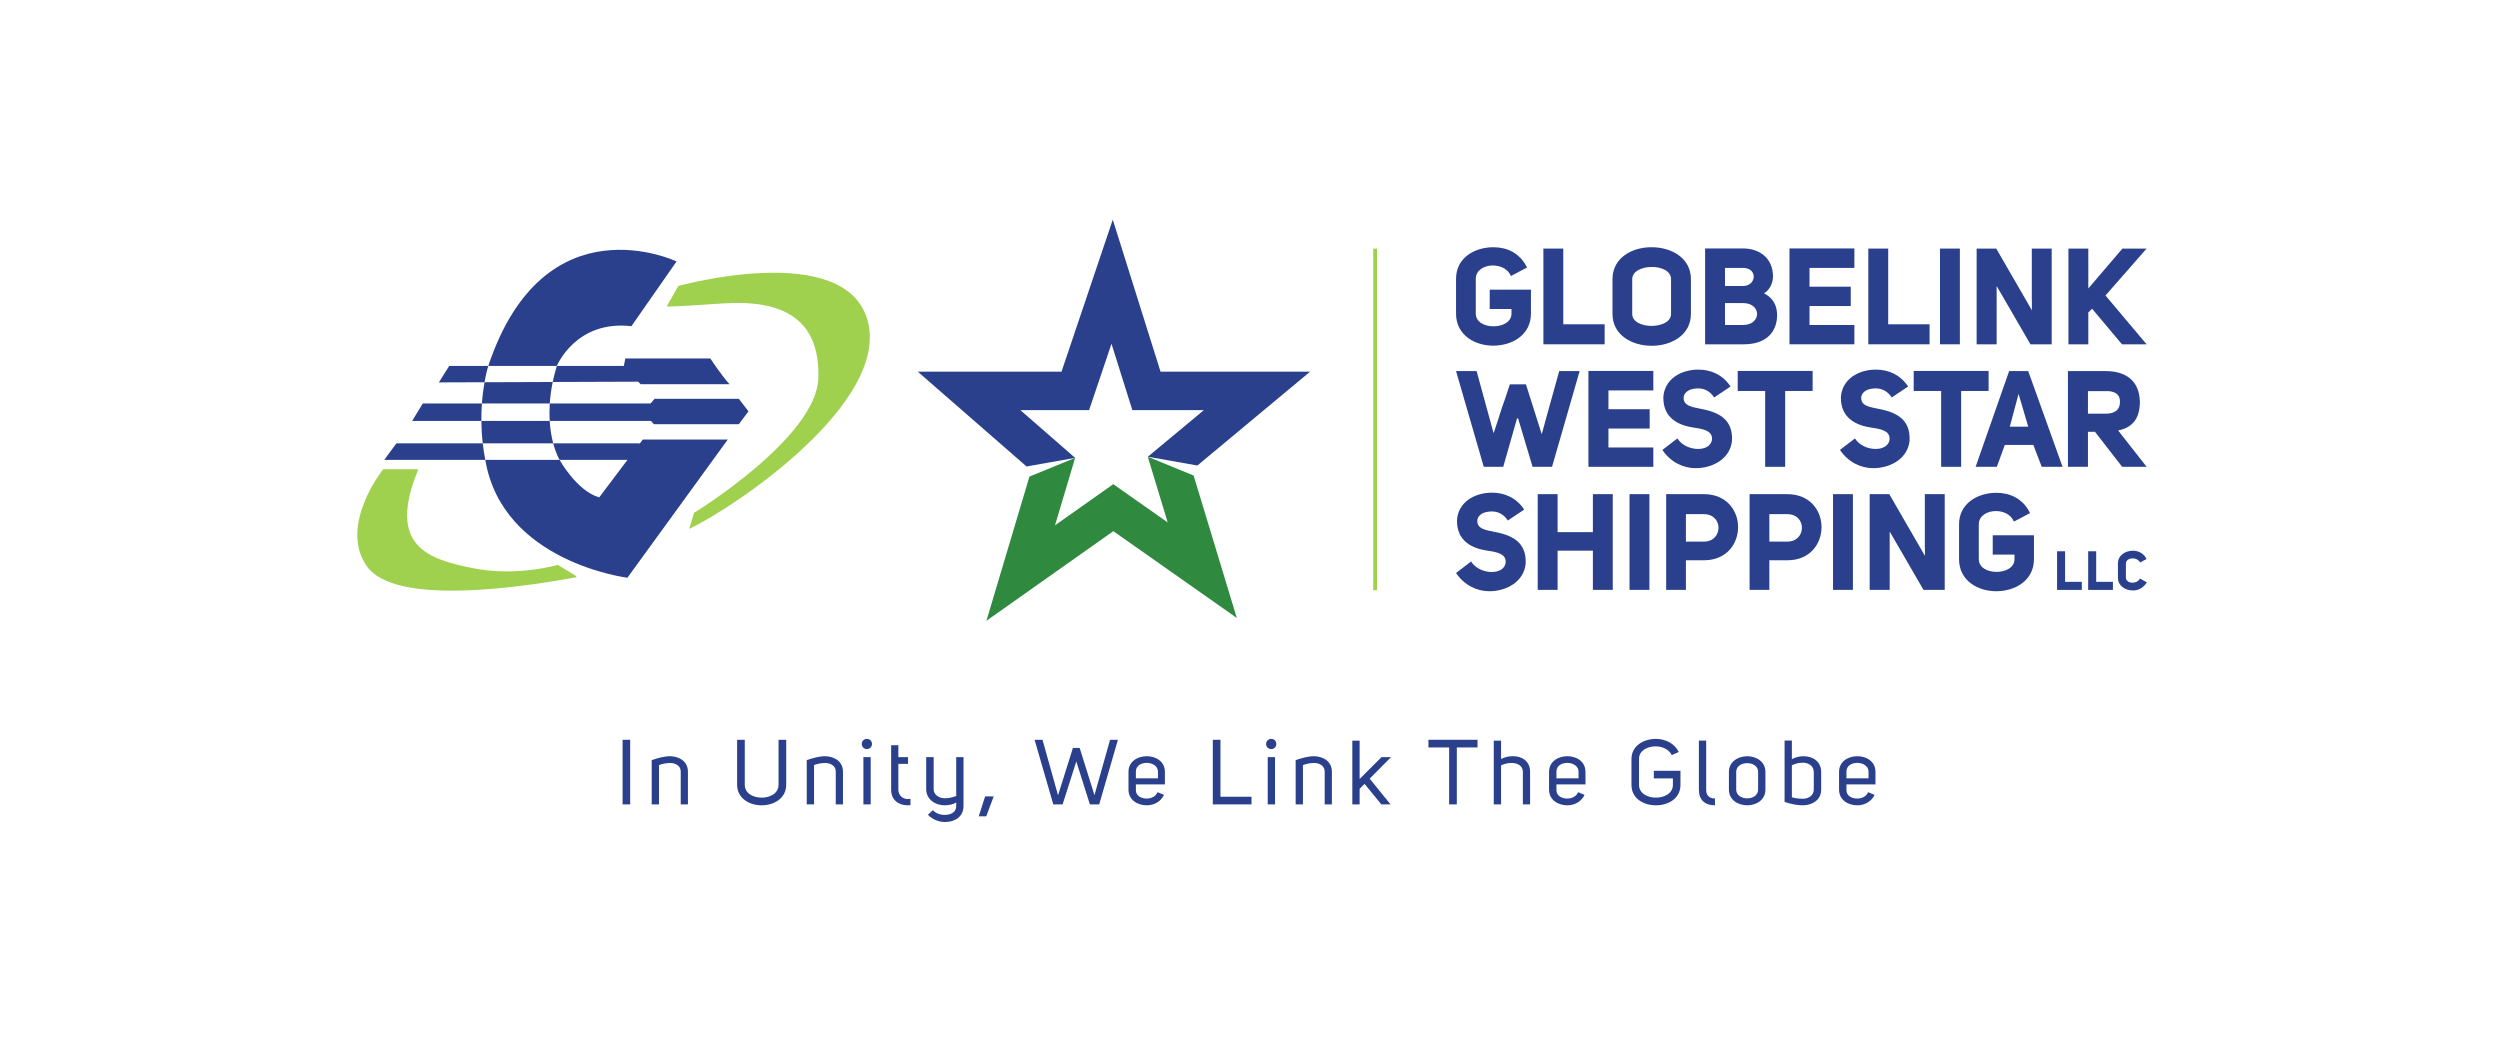 <svg width="600" height="250" viewBox="0 0 600 250" fill="none" xmlns="http://www.w3.org/2000/svg">
<g clip-path="url(#clip0_778_9)">
<mask id="mask0_778_9" style="mask-type:luminance" maskUnits="userSpaceOnUse" x="48" y="12" width="505" height="226">
<path d="M48 12H553V238H48V12Z" fill="white"/>
</mask>
<g mask="url(#mask0_778_9)">
<path d="M160.027 73.507L162.799 68.634C162.799 68.634 203.044 57.461 208.253 77.035C213.461 96.61 176.829 121.478 165.404 126.938L166.58 123.074C166.58 123.074 195.985 105.095 196.406 90.729C196.826 76.363 187.668 71.826 173.301 72.834C158.934 73.843 160.027 73.507 160.027 73.507Z" fill="#9FD04E"/>
<path d="M138.304 138.261L133.86 135.566C133.86 135.566 124.024 138.48 113.532 136.367C103.041 134.254 92.622 131.267 100.418 112.616H91.966C91.966 112.616 81.256 125.949 87.959 135.784C94.662 145.62 125.408 140.884 138.304 138.553" fill="#9FD04E"/>
<path d="M151.533 78.292L162.373 62.751C162.373 62.751 130.636 47.6 117.183 87.826H133.639C133.639 87.826 138.211 76.725 151.533 78.292Z" fill="#2A408C"/>
<path d="M134.299 110.373C134.299 110.373 138.413 117.829 143.812 119.372L154.268 105.488H174.666L150.583 138.654C150.583 138.654 120.585 134.969 116.471 110.373H134.299Z" fill="#2A408C"/>
<path d="M115.858 106.406H132.775C132.395 104.978 132.059 103.177 131.928 101.032H115.53C115.544 102.719 115.642 104.519 115.858 106.406Z" fill="#2A408C"/>
<path d="M132.654 91.678L116.285 91.737C116.039 93.131 115.802 94.852 115.66 96.832H131.946C132.053 95.24 132.273 93.523 132.654 91.678Z" fill="#2A408C"/>
<path d="M153.754 92.204H175.094C173.381 90.405 170.467 86.034 170.467 86.034H150.068L149.726 87.826H133.639C133.233 89.163 132.909 90.448 132.654 91.677L153.154 91.604L153.754 92.204Z" fill="#2A408C"/>
<path d="M107.815 87.826L105.329 91.775L116.286 91.736C116.722 89.265 117.183 87.826 117.183 87.826H107.815Z" fill="#2A408C"/>
<path d="M177.323 95.719H157.096L156.154 96.832H131.946C131.845 98.351 131.849 99.754 131.927 101.032H156.239L156.925 101.804H177.323L179.637 98.718L177.323 95.719Z" fill="#2A408C"/>
<path d="M115.659 96.832H101.473L98.902 101.031H115.529C115.517 99.536 115.567 98.127 115.659 96.832Z" fill="#2A408C"/>
<path d="M152.125 110.373L153.577 106.406H132.775C133.467 109.001 134.299 110.373 134.299 110.373H152.125Z" fill="#2A408C"/>
<path d="M92.216 110.373H116.472C116.204 109.016 116.006 107.692 115.859 106.406H95.13L92.216 110.373Z" fill="#2A408C"/>
<path d="M330.484 141.654H329.571V59.673H330.484V141.654Z" fill="#9FD04E"/>
<path d="M362.626 66.246C361.88 64.494 360.062 63.715 358.278 63.715C356.201 63.715 354.189 64.851 354.189 66.895V75.267C354.189 77.311 356.298 78.317 358.44 78.317C360.582 78.317 362.756 77.311 362.756 75.267V74.164H357.531V69.523H367.429V75.267C367.429 80.362 362.951 82.925 358.472 82.958C353.961 82.99 349.451 80.427 349.451 75.267V66.895C349.451 61.865 353.929 59.334 358.408 59.334C361.523 59.334 364.736 60.599 366.488 64.202L362.626 66.246Z" fill="#2A408C"/>
<path d="M370.415 59.659H375.185V77.831H385.115V82.634H370.415V59.659Z" fill="#2A408C"/>
<path d="M391.736 75.332C391.736 77.279 394.073 78.22 396.409 78.22C398.746 78.188 401.05 77.246 401.05 75.332V66.992C401.05 65.013 398.714 64.039 396.377 64.072C394.073 64.072 391.736 65.078 391.736 66.992V75.332ZM386.998 66.992C386.998 61.865 391.704 59.301 396.409 59.334C401.115 59.334 405.821 61.897 405.821 66.992V75.332C405.821 80.427 401.115 82.99 396.409 82.99C391.704 82.99 386.998 80.459 386.998 75.332V66.992Z" fill="#2A408C"/>
<path d="M418.314 77.993C422.793 77.993 422.857 72.736 418.314 72.736H413.998V77.993H418.314ZM418.314 68.647C421.559 68.647 421.949 64.299 418.314 64.299H413.998V68.647H418.314ZM423.345 70.399C426.2 71.795 426.752 74.488 426.427 76.792C426.005 79.875 423.766 82.633 418.477 82.633H409.228V59.626H418.314C422.273 59.626 425.518 61.93 425.518 66.376C425.518 67.674 424.902 69.523 423.345 70.399Z" fill="#2A408C"/>
<path d="M434.281 68.81H444.179V73.45H434.281V77.993H445.054V82.634H429.478V59.627H445.054V64.299H434.281V68.81Z" fill="#2A408C"/>
<path d="M448.398 59.659H453.169V77.831H463.099V82.634H448.398V59.659Z" fill="#2A408C"/>
<path d="M470.368 82.634H465.598V59.659H470.368V82.634Z" fill="#2A408C"/>
<path d="M509.375 59.659H515.184L505.318 70.919L515.184 82.634H509.278L502.106 74.1L501.197 74.975V82.634H496.427V59.659H501.197V69.232L509.375 59.659Z" fill="#2A408C"/>
<path d="M353.053 134.756C355.129 138.065 361.166 138.13 361.361 134.918C361.458 132.938 359.316 132.484 356.947 132.16C353.345 131.608 349.613 129.921 349.678 124.858C349.937 120.51 353.929 118.239 358.051 118.239C361.036 118.239 363.892 119.406 365.807 122.295L361.88 124.924C360.906 123.431 359.543 122.749 358.051 122.749C356.233 122.749 354.643 123.431 354.546 125.021V125.053C354.578 126.935 356.493 127.195 358.505 127.617C362.496 128.363 366.39 129.823 366.164 135.243C365.774 139.558 361.62 141.895 357.434 141.895C354.448 141.895 351.398 140.435 349.451 137.514L353.053 134.756Z" fill="#2A408C"/>
<path d="M373.822 141.57H369.051V118.596H373.822V127.714H382.292V118.596H387.062V141.57H382.292V132.16H373.822V141.57Z" fill="#2A408C"/>
<path d="M395.858 141.57H391.087V118.596H395.858V141.57Z" fill="#2A408C"/>
<path d="M408.935 129.986C413.575 129.986 413.641 123.398 408.935 123.398H404.619V129.986H408.935ZM399.881 118.596H408.935C419.936 118.628 419.806 134.464 408.967 134.464H404.619V141.57H399.881V118.596Z" fill="#2A408C"/>
<path d="M428.959 129.986C433.599 129.986 433.664 123.398 428.959 123.398H424.643V129.986H428.959ZM419.905 118.596H428.959C439.96 118.628 439.83 134.464 428.991 134.464H424.643V141.57H419.905V118.596Z" fill="#2A408C"/>
<path d="M444.698 141.57H439.927V118.596H444.698V141.57Z" fill="#2A408C"/>
<path d="M483.348 125.183C482.601 123.431 480.784 122.652 478.999 122.652C476.922 122.652 474.91 123.788 474.91 125.832V134.204C474.91 136.249 477.019 137.254 479.161 137.254C481.303 137.254 483.477 136.249 483.477 134.204V133.101H478.253V128.461H488.151V134.204C488.151 139.299 483.672 141.863 479.194 141.895C474.683 141.928 470.172 139.364 470.172 134.204V125.832C470.172 120.802 474.651 118.272 479.129 118.272C482.245 118.272 485.457 119.537 487.209 123.139L483.348 125.183Z" fill="#2A408C"/>
<path d="M386.025 98.212H395.923V102.852H386.025V107.395H396.799V112.036H381.222V89.029H396.799V93.702H386.025V98.212Z" fill="#2A408C"/>
<path d="M402.575 105.222C404.652 108.532 410.689 108.597 410.884 105.385C410.981 103.405 408.838 102.951 406.469 102.626C402.867 102.075 399.135 100.387 399.201 95.325C399.46 90.977 403.452 88.705 407.573 88.705C410.559 88.705 413.414 89.873 415.329 92.761L411.403 95.39C410.429 93.897 409.066 93.216 407.573 93.216C405.756 93.216 404.165 93.897 404.068 95.487V95.52C404.101 97.402 406.015 97.662 408.027 98.084C412.019 98.83 415.913 100.29 415.686 105.709C415.297 110.025 411.143 112.361 406.957 112.361C403.971 112.361 400.92 110.901 398.973 107.981L402.575 105.222Z" fill="#2A408C"/>
<path d="M428.441 93.832V112.036H423.638V93.832H417.051V89.029H435.028V93.832H428.441Z" fill="#2A408C"/>
<path d="M505.36 99.284C507.47 99.284 508.8 98.44 508.8 96.428C508.8 94.481 507.372 93.8 505.36 93.865H501.109V99.284H505.36ZM502.796 103.632H501.109V112.037H496.306V89.062H505.36C509.968 89.062 513.44 91.171 513.57 96.396C513.57 100.614 511.655 102.658 508.345 103.307L515.192 112.037H509.319L502.796 103.632Z" fill="#2A408C"/>
<path d="M374.211 89.062L370.869 101.1L370.862 101.157L370.017 104.21L366.228 92.242H362.366L361.225 95.676C360.69 97.202 360.255 98.367 359.472 100.953L358.466 103.977L354.384 89.062H349.451L356.103 112.036H360.776L364.087 100.419H364.346L367.818 112.036H372.492L379.111 89.062H374.211Z" fill="#2A408C"/>
<path d="M461.962 118.596V130.342C461.965 130.39 461.989 133.414 461.989 133.414L453.427 118.596H448.722V141.57H453.525V130.375V127.567L461.637 141.57H466.733V118.596H461.962Z" fill="#2A408C"/>
<path d="M487.632 59.659V71.406C487.635 71.453 487.659 74.478 487.659 74.478L479.098 59.659H474.392V82.634H479.195V71.439V68.63L487.308 82.634H492.403V59.659H487.632Z" fill="#2A408C"/>
<path d="M258.01 109.895L258.03 109.889L258.028 109.887L258.01 109.895Z" fill="#273671"/>
<path d="M278.531 89.205L267.067 52.718L254.764 89.205H220.272L246.369 111.954L258.026 109.884L244.882 98.425H261.386L266.757 82.496L271.762 98.425H288.93L275.491 109.612L287.369 111.723L314.418 89.205H278.531Z" fill="#2A408C"/>
<path d="M286.47 114.13L275.529 109.643L275.474 109.627L275.47 109.631L280.245 125.38L267.183 116.2L253.201 126.076L258.032 109.889L258.031 109.888L258.01 109.894L247.069 114.38L236.738 148.995L267.196 127.48L296.831 148.307L286.47 114.13Z" fill="#2F8A3F"/>
<path d="M445.191 105.222C447.268 108.532 453.304 108.597 453.499 105.385C453.596 103.405 451.454 102.951 449.085 102.626C445.483 102.075 441.751 100.387 441.816 95.325C442.076 90.977 446.068 88.705 450.188 88.705C453.174 88.705 456.03 89.873 457.945 92.761L454.018 95.39C453.044 93.897 451.681 93.216 450.188 93.216C448.372 93.216 446.781 93.897 446.684 95.487V95.52C446.717 97.402 448.631 97.662 450.643 98.084C454.634 98.83 458.529 100.29 458.302 105.709C457.912 110.025 453.759 112.361 449.572 112.361C446.586 112.361 443.536 110.901 441.589 107.981L445.191 105.222Z" fill="#2A408C"/>
<path d="M470.677 93.832V112.036H465.875V93.832H459.287V89.029H477.265V93.832H470.677Z" fill="#2A408C"/>
<path d="M482.356 102.398L484.458 94.525L486.77 102.398H482.356ZM486.77 89.062H482.194L474.146 112.036H479.241L481.156 106.779H488.003L490.015 112.036H495.012L486.77 89.062Z" fill="#2A408C"/>
<path d="M493.695 132.303H495.621V139.641H499.63V141.579H493.695V132.303Z" fill="#2A408C"/>
<path d="M501.162 132.303H503.088V139.641H507.098V141.579H501.162V132.303Z" fill="#2A408C"/>
<path d="M515.247 139.771C514.447 141.068 513.177 141.71 511.945 141.71C510.15 141.71 508.303 140.675 508.303 138.631V135.251C508.303 133.22 510.111 132.172 511.945 132.172C513.177 132.172 514.539 132.801 515.168 134.163L513.623 135.002C513.255 134.308 512.509 133.993 511.801 134.006C510.976 134.019 510.216 134.477 510.216 135.251V138.631C510.216 139.39 510.95 139.836 511.762 139.849C512.457 139.863 513.216 139.548 513.583 138.84L515.247 139.771Z" fill="#2A408C"/>
<path d="M151.24 193.056H149.422V177.548H151.24V193.056Z" fill="#2A408C"/>
<path d="M156.408 182.433C157.853 181.929 159.409 181.491 160.833 181.491C162.979 181.535 165.104 182.696 165.104 185.214V193.056H163.374V185.149C163.374 183.769 162.06 183.112 160.833 183.112C159.825 183.112 158.796 183.375 158.161 183.616V193.056H156.408V182.433Z" fill="#2A408C"/>
<path d="M178.747 188.325C178.747 190.427 180.762 191.435 182.799 191.435C184.814 191.435 186.851 190.427 186.851 188.325V177.548H188.692V188.325C188.692 191.611 185.734 193.275 182.799 193.275C179.842 193.275 176.907 191.611 176.907 188.325V177.548H178.747V188.325Z" fill="#2A408C"/>
<path d="M193.616 182.433C195.062 181.929 196.617 181.491 198.041 181.491C200.187 181.535 202.313 182.696 202.313 185.214V193.056H200.582V185.149C200.582 183.769 199.268 183.112 198.041 183.112C197.034 183.112 196.004 183.375 195.369 183.616V193.056H193.616V182.433Z" fill="#2A408C"/>
<path d="M208.97 193.056H207.217V181.71H208.97V193.056ZM208.049 177.329C208.75 177.329 209.276 177.855 209.276 178.555C209.276 179.235 208.75 179.782 208.049 179.782C207.37 179.782 206.823 179.235 206.823 178.555C206.823 177.855 207.37 177.329 208.049 177.329Z" fill="#2A408C"/>
<path d="M218.518 193.231C218.277 193.254 218.058 193.275 217.839 193.275C215.539 193.275 213.874 191.874 213.874 189.552V178.84H215.605V181.71H217.926V183.331H215.605V189.552C215.605 190.844 216.7 192.07 218.518 191.721V193.231Z" fill="#2A408C"/>
<path d="M223.905 194.436C224.519 195.181 225.658 195.575 226.687 195.575C228.089 195.575 229.491 195.027 229.491 193.45V192.573C228.724 193.1 227.695 193.254 226.775 193.275C224.519 193.297 222.284 191.895 222.284 189.376V181.71H224.08V189.42C224.08 190.799 225.417 191.566 226.73 191.588C227.629 191.588 228.593 191.391 229.491 191.04V181.71H231.243V193.45C231.243 196.079 229.074 197.283 226.818 197.283C225.328 197.283 223.73 196.67 222.7 195.531L223.905 194.436Z" fill="#2A408C"/>
<path d="M236.694 195.926H234.898L236.431 191.129H238.49L236.694 195.926Z" fill="#2A408C"/>
<path d="M268.299 177.548L263.809 193.056H261.575L258.312 182.739L255.026 193.056H252.791L248.301 177.548H250.206L253.93 190.865L257.501 179.498H259.121L262.67 190.844L266.416 177.548H268.299Z" fill="#2A408C"/>
<path d="M277.912 185.171C277.912 183.835 276.532 183.09 275.24 183.09C273.772 183.09 272.589 183.835 272.611 185.215V186.792H277.912V185.171ZM272.611 189.639C272.611 191.019 273.903 191.654 275.24 191.654C276.269 191.654 277.364 191.172 277.824 190.121L279.358 190.778C278.569 192.443 276.882 193.275 275.24 193.275C273.049 193.275 270.836 192.027 270.836 189.507V185.259C270.836 182.718 273.049 181.491 275.24 181.491C277.386 181.491 279.576 182.718 279.576 185.259V188.259H272.611V189.639Z" fill="#2A408C"/>
<path d="M291.072 177.548H292.912V191.216H300.36V193.056H291.072V177.548Z" fill="#2A408C"/>
<path d="M306.008 193.056H304.256V181.71H306.008V193.056ZM305.089 177.329C305.789 177.329 306.315 177.855 306.315 178.555C306.315 179.235 305.789 179.782 305.089 179.782C304.409 179.782 303.861 179.235 303.861 178.555C303.861 177.855 304.409 177.329 305.089 177.329Z" fill="#2A408C"/>
<path d="M310.958 182.433C312.404 181.929 313.959 181.491 315.382 181.491C317.529 181.535 319.654 182.696 319.654 185.214V193.056H317.923V185.149C317.923 183.769 316.609 183.112 315.382 183.112C314.374 183.112 313.345 183.375 312.71 183.616V193.056H310.958V182.433Z" fill="#2A408C"/>
<path d="M331.567 181.71H333.845L328.719 186.879L333.735 193.056H331.523L327.493 188.127L326.31 189.31V193.056H324.558V177.767H326.31V186.966L331.567 181.71Z" fill="#2A408C"/>
<path d="M349.635 179.388V193.056H347.794V179.388H342.822V177.548H354.607V179.388H349.635Z" fill="#2A408C"/>
<path d="M360.255 182.148C361.175 181.688 362.161 181.491 363.037 181.491C365.227 181.447 367.22 182.63 367.22 185.258V193.056H365.49V185.237C365.49 183.769 364.176 183.134 362.883 183.111C361.985 183.111 361.263 183.243 360.255 183.681V193.056H358.502V177.767H360.255V182.148Z" fill="#2A408C"/>
<path d="M378.849 185.171C378.849 183.835 377.469 183.09 376.177 183.09C374.709 183.09 373.526 183.835 373.548 185.215V186.792H378.849V185.171ZM373.548 189.639C373.548 191.019 374.841 191.654 376.177 191.654C377.206 191.654 378.301 191.172 378.761 190.121L380.295 190.778C379.506 192.443 377.82 193.275 376.177 193.275C373.986 193.275 371.774 192.027 371.774 189.507V185.259C371.774 182.718 373.986 181.491 376.177 181.491C378.324 181.491 380.514 182.718 380.514 185.259V188.259H373.548V189.639Z" fill="#2A408C"/>
<path d="M391.55 182.171C391.55 178.972 394.485 177.33 397.42 177.33C399.633 177.33 401.889 178.381 402.896 180.483L401.232 181.228C400.553 179.848 398.931 179.126 397.377 179.126C395.383 179.126 393.368 180.111 393.368 182.126V188.368C393.368 190.427 395.405 191.435 397.42 191.435C399.435 191.435 401.495 190.427 401.495 188.368V186.814H396.917V184.996H403.312V188.368C403.312 191.654 400.377 193.275 397.42 193.275C394.463 193.275 391.55 191.654 391.55 188.368V182.171Z" fill="#2A408C"/>
<path d="M411.589 193.275C409.114 193.275 407.734 191.895 407.734 189.574V177.746H409.486V189.574C409.486 190.822 410.143 191.633 411.589 191.633V193.275Z" fill="#2A408C"/>
<path d="M416.691 185.237V189.507C416.691 190.931 418.072 191.61 419.342 191.61C420.568 191.61 421.948 190.931 421.948 189.507V185.237C421.948 183.812 420.568 183.155 419.342 183.155C418.072 183.155 416.691 183.812 416.691 185.237ZM414.939 185.281C414.939 182.761 417.151 181.513 419.342 181.491C421.51 181.513 423.7 182.761 423.7 185.281V189.486C423.7 192.027 421.51 193.253 419.342 193.275C417.151 193.253 414.939 192.027 414.939 189.486V185.281Z" fill="#2A408C"/>
<path d="M430.05 191.348C430.905 191.611 431.846 191.698 432.745 191.698C434.038 191.698 435.308 190.888 435.308 189.508V185.259C435.308 183.836 434.059 183.068 432.745 183.046C431.891 183.046 430.905 183.222 430.05 183.681V191.348ZM430.05 182.193C430.927 181.732 431.869 181.491 432.811 181.491C435.022 181.491 437.082 182.697 437.082 185.281V189.508C437.082 192.027 434.914 193.231 432.745 193.275C431.299 193.275 429.788 192.968 428.299 192.464V177.724H430.05V182.193Z" fill="#2A408C"/>
<path d="M448.448 185.171C448.448 183.835 447.068 183.09 445.776 183.09C444.307 183.09 443.125 183.835 443.147 185.215V186.792H448.448V185.171ZM443.147 189.639C443.147 191.019 444.439 191.654 445.776 191.654C446.805 191.654 447.9 191.172 448.36 190.121L449.894 190.778C449.105 192.443 447.419 193.275 445.776 193.275C443.585 193.275 441.372 192.027 441.372 189.507V185.259C441.372 182.718 443.585 181.491 445.776 181.491C447.923 181.491 450.113 182.718 450.113 185.259V188.259H443.147V189.639Z" fill="#2A408C"/>
</g>
</g>
<defs>
<clipPath id="clip0_778_9">
<rect width="505" height="226" fill="white" transform="translate(48 12)"/>
</clipPath>
</defs>
</svg>
